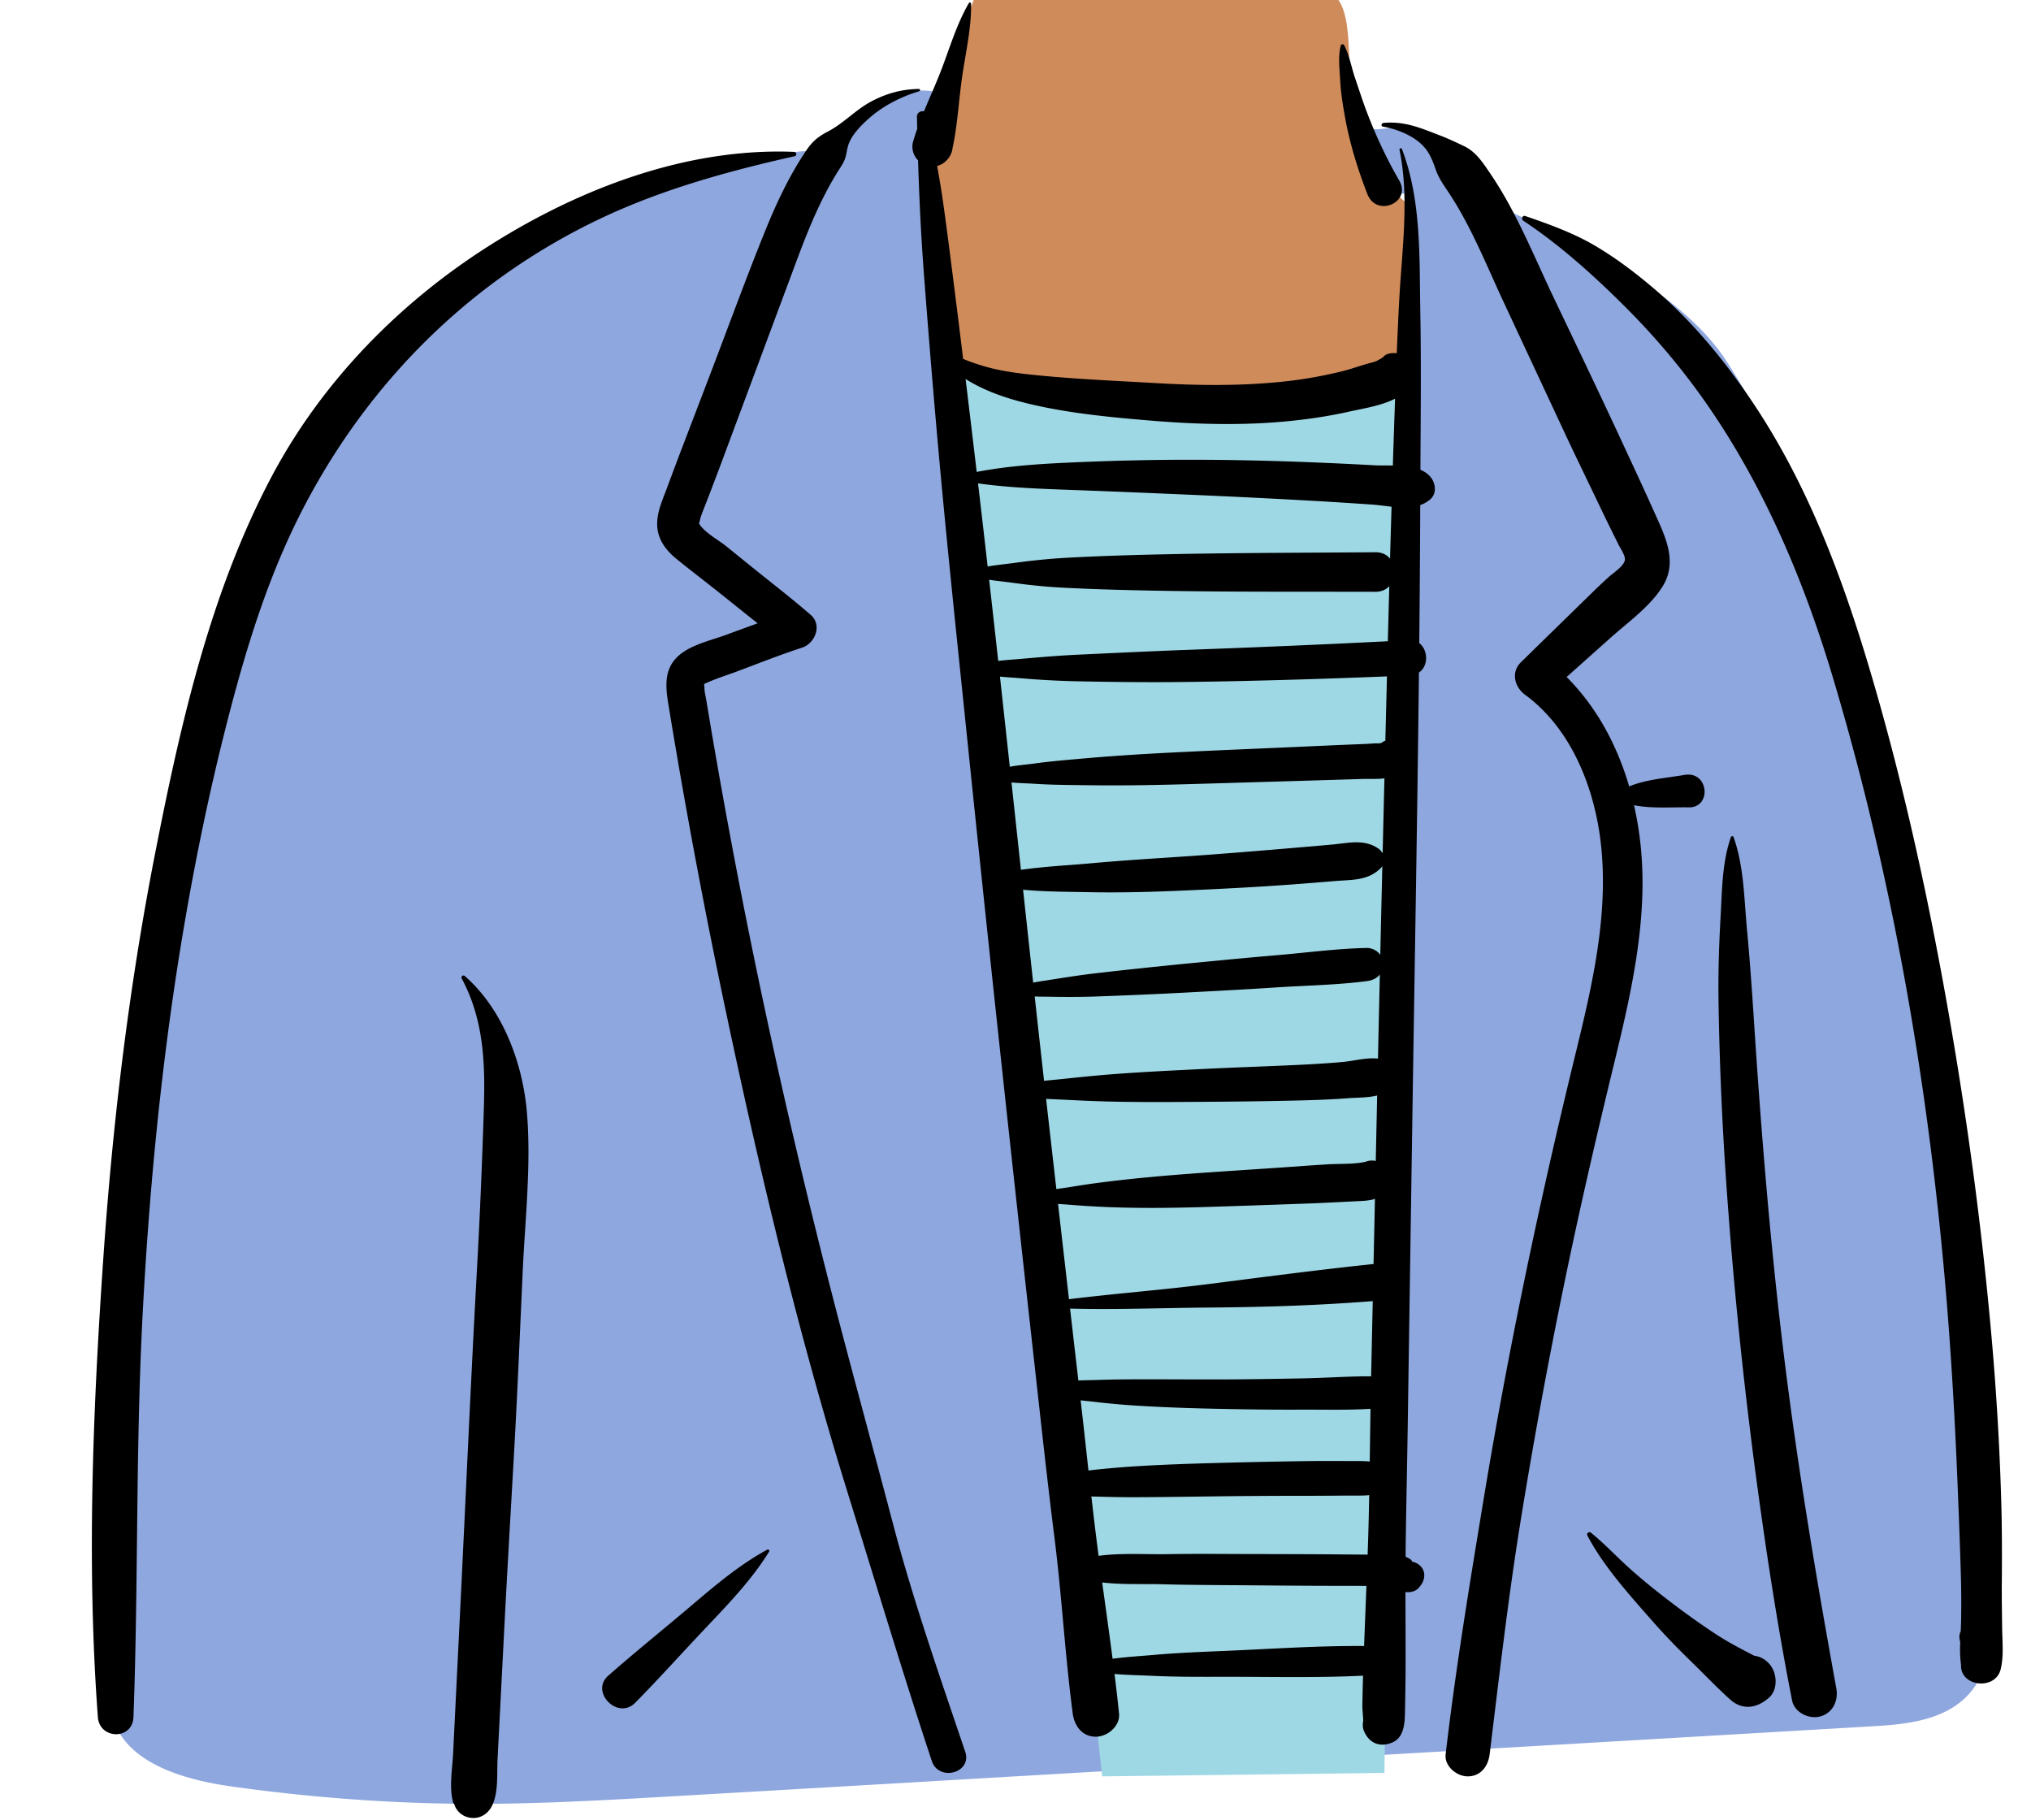 <svg xmlns="http://www.w3.org/2000/svg" width="818" height="733" fill="none" viewBox="0 0 818 733">
    <g id="body/Shirt and Coat" fill-rule="evenodd" clip-rule="evenodd">
        <path id="ð Top" fill="#8FA7DF"
            d="m386.476 23.65-12.234 30.246 6.741 95.87 5.016.782c52.974 8.211 88.972 12.359 107.992 12.444l.588.001c19.154 0 42.106-4.278 68.855-12.835l1.218-.392 3.088-71.785h-7.282l-13.173-30.883.012-.01c.145.247.296.487.453.72 5.492 8.123 8.675 1.562 21.578 4.435 15.448 3.44 22.306 19.053 35.906 30.721 6.315 5.418 19.568 7.972 25.911 11.696l6.662 3.915c20.875 12.313 44.869 27.27 57.467 46.754 14.768 22.842 24.948 44.519 34.348 69.929 20.262 54.769 34.326 110.658 44.375 168.134 10.186 58.253 16.307 117.229 20.982 176.159a3504.063 3504.063 0 0 1 5.526 81.992l.375 6.838c.801 14.882.105 29.444-13.426 38.608-9.695 6.564-22.561 7.564-33.935 8.238l-.619.037c-84.094 4.932-168.19 9.827-252.284 14.733l-126.141 7.375c-20.989 1.23-41.978 2.45-62.967 3.664l-51.232 2.959c-24.147 1.374-48.323 2.563-72.501 2.423-30.421-.178-60.712-2.424-90.851-6.479l-2.66-.362c-18.961-2.618-46.455-9.242-49.861-31.983-.49-3.265 2.385-5.305 4.798-4.836-.794-3.701-1.287-7.409-1.758-10.628-2.021-13.76-3.29-27.608-3.917-41.5-1.258-27.798-.198-55.725 2.58-83.401 4.598-45.789 11.043-91.497 17.702-137.046l1.483-10.119c7.083-48.258 15.516-96.435 28.712-143.442 12.19-43.424 31.206-88.598 57.373-116.057 26.167-27.458 63.475-51.314 101.81-65.927 3.32-1.266 69.28-15.707 73.724-13.604l.798-.626c13.151-10.382 31.911-28.618 51.226-22.875l.044-.073c.455-.837 2.24-6.44 4.704-13.81h2.794Z" />
        <path id="â Skin" fill="#D08B5B"
            d="M400.426-16.606c15.976-20.254 32.816-26.693 57.7-25.184 16.875-.603 33.705 3.777 47.994 13.453 13.092 6.841 24.702 16.258 32.989 28.38 7.087 10.364 1.702 35.974 8.176 47.055a62.668 62.668 0 0 0-.096 3.298c0 9.589 6.674 20.29 20.02 32.102l.53.466v69.68c-22.438 6.899-50.219 10.349-83.341 10.349-32.629 0-66.566-5.478-101.813-16.435l-1.603-.502-6.741-75.73 6.741-20.956-.001-17.552 2.605-7.85c4.612-13.804 11.673-34.023 16.84-40.574Z" />
        <path id="ð Top_2" fill="#9FD8E5"
            d="M380.982 146.056s59.245 17.252 99.69 17.252 83.98-17.252 83.98-17.252l-7.062 567.912-113.674 1.389-62.934-569.301Z" />
        <path id="ð Ink" fill="#000"
            d="M185.956 394.025c-.438-.82.578-1.557 1.252-.966 15.313 13.438 23.33 35.019 25.011 54.967 1.781 21.153-.744 43.054-1.709 64.198-1.074 23.552-2.039 47.113-3.35 70.654-1.331 23.884-2.765 47.76-3.994 71.649l-2.765 53.738c-.294 5.727.343 12.77-1.855 18.115-3.406 8.286-13.524 7.003-15.65.078l-.066-.228-.194.15c-1.876-6.241-.472-13.653-.154-20.106l2.897-58.713c2.046-41.5 3.872-83.001 6.07-124.493l.748-13.83c1.027-18.618 1.815-37.19 2.448-55.802l.206-6.206c.601-18.688.124-36.331-8.895-53.205ZM557.165 49.511c8.531-.81 14.973 2.019 22.718 4.999 3.374 1.297 6.569 2.796 9.806 4.348 4.053 1.943 6.659 5.378 9.154 9.01l1.334 1.958c10.391 15.224 17.381 32.788 25.268 49.363 9.226 19.389 18.544 38.736 27.573 58.217l4.456 9.598c2.228 4.799 4.449 9.601 6.636 14.418l3.781 8.384c3.797 8.503 7.202 17.498 1.789 26.27-5.033 8.158-13.956 14.47-21.021 20.776a53672.131 53672.131 0 0 1-17.686 15.783c12.189 12.206 20.372 27.575 25.182 44.057 6.834-2.847 15.175-3.393 22.241-4.625 9.891-1.724 11.103 13.25 1.768 13.067-6.894-.135-14.982.569-22.054-.883a138.183 138.183 0 0 1 2.688 16.427c2.972 28.895-3.522 57.958-10.294 85.916l-.558 2.295c-7.355 30.26-14.329 60.599-20.568 91.11a2280.966 2280.966 0 0 0-16.871 92.088c-5.082 31.357-8.678 62.887-12.543 94.41-.585 4.771-3.587 8.86-8.859 8.86-4.392 0-9.412-4.099-8.86-8.86 3.988-34.328 9.644-68.476 15.263-102.569 9.679-58.713 21.86-116.915 35.873-174.735l2.448-10.069c6.305-26.115 12.025-53.023 8.862-79.96-2.576-21.935-11.747-45.321-29.873-58.945l-.552-.41c-4.234-3.105-5.863-9.043-1.693-13.132 2.654-2.602 5.311-5.202 7.969-7.799l15.956-15.578 3.217-3.146c2.683-2.619 5.378-5.222 8.153-7.745 1.68-1.526 6.235-4.436 6.568-6.946.217-1.639-1.723-4.516-2.509-6.025l-3.602-7.269c-2.045-4.145-4.027-8.32-6.024-12.489-4.138-8.636-8.336-17.246-12.384-25.925l-24.321-52.112c-6.861-14.702-12.973-30.223-21.943-43.815l-1.768-2.65c-1.476-2.23-2.78-4.377-3.714-7.106-.897-2.625-2.023-5.507-3.681-7.747-3.885-5.257-11.311-8.24-17.524-9.34-.898-.16-.572-1.4.199-1.474ZM370.112 35.824c.54 0 .622.77.124.92-7.496 2.255-14.659 5.892-20.503 11.142-2.796 2.512-5.611 5.363-7.337 8.745-.661 1.294-1.026 2.66-1.294 4.078l-.086.475c-.445 2.56-1.083 3.986-2.384 6.036l-.223.348c-7.427 11.469-12.632 24.208-17.391 36.963l-10.364 27.811-10.357 27.815-10.014 26.887c-1.844 4.948-3.74 9.875-5.635 14.803-.82 2.135-1.702 4.254-2.452 6.415-.103.295-.431 2.074-.677 2.506l.084.147c2.089 3.514 7.66 6.45 10.818 9.003l10.874 8.791c7.753 6.269 15.705 12.362 23.225 18.911 4.724 4.112 1.785 11.476-3.483 13.193-8.828 2.876-17.477 6.318-26.173 9.572-3.513 1.314-7.17 2.458-10.642 3.907l-2.114.913c-.825.371-.428.368-.395 1.891.033 1.598.486 3.263.746 4.833 2.929 17.71 6.034 35.39 9.311 53.039 11.592 62.411 25.441 124.366 41.236 185.845 7.978 31.047 16.534 61.941 24.687 92.942 8.133 30.918 18.834 61.393 29.052 91.674 2.883 8.539-10.658 12.216-13.47 3.713-11.776-35.614-22.549-71.539-33.674-107.355-19.766-63.64-35.342-128.662-49.118-193.841a2740.043 2740.043 0 0 1-21.879-115.749l-1.499-9.069c-1.028-6.464-1.613-13.198 3.412-18.313 4.906-4.994 13.329-6.763 19.785-9.105l.469-.172c4.108-1.533 8.246-3.01 12.368-4.533-6.072-4.78-12.069-9.666-18.126-14.443-4.886-3.854-9.849-7.63-14.665-11.572-3.971-3.252-7.209-7.427-7.623-12.715-.422-5.405 1.894-10.42 3.762-15.377l.179-.479a1509.41 1509.41 0 0 1 5.559-14.825l11.67-30.519c7.416-19.393 14.519-38.943 22.319-58.185 3.086-7.615 6.449-15.11 10.423-22.308 1.916-3.471 3.971-6.868 6.204-10.144 2.502-3.674 4.773-5.465 8.65-7.492 6.199-3.241 11.064-8.675 17.289-12.016 6.11-3.28 12.396-5.03 19.332-5.106Zm20.124-34.599c.237-.407.865-.226.873.237.162 9.638-2.128 19.487-3.537 29.017-1.415 9.564-1.869 19.66-3.916 29.121-.042.44-.127.875-.248 1.302l-.098.324c-.864 2.651-3.111 4.898-5.868 5.6.867 4.804 1.684 9.616 2.371 14.454 1.18 8.316 2.257 16.644 3.316 24.975l1.268 9.997a5848.927 5848.927 0 0 1 3.512 28.275c2.927 1.224 5.914 2.234 8.973 3.109 7.045 2.016 14.261 2.836 21.531 3.549 14.806 1.452 29.725 2.125 44.582 2.95l3.183.179c16.704.957 33.499 1.127 50.161-.587a173.926 173.926 0 0 0 24.516-4.297c4.094-1.027 8.073-2.561 12.159-3.565 1.355-.333 2.566-1.101 3.924-1.921a4.27 4.27 0 0 1 2.551-1.562l.299-.052.295-.043.102-.046-.008.032a8.823 8.823 0 0 1 2.379-.01c.298-7.35.621-14.7 1.026-22.048 1.087-19.736 4.088-40.324.082-59.888-.134-.658.761-.89.994-.274 7.861 20.711 6.978 43.358 7.374 65.156.387 21.317.153 42.649.047 63.971 1.527.65 2.889 1.531 3.968 2.767 2.155 2.47 2.775 6.764 0 9.148-1.23 1.057-2.591 1.791-4.035 2.3a9445.528 9445.528 0 0 1-.394 55.572c3.523 2.721 3.852 9.182-.133 11.867-.663 59.988-1.753 119.978-2.657 179.957l-1.894 125.838c-.252 16.766-.67 33.531-.82 50.295l.119.047.42.194c.705.332 1.756.868 1.973 1.416a.698.698 0 0 1 .065.316c1.156.162 2.301.708 3.292 1.648 2.446 2.324 1.949 5.827 0 8.194l-.521.633c-1.215 1.475-3.522 2.043-5.406 1.743.019 10.463.086 20.928.053 31.391-.01 3.196-.059 6.392-.114 9.588l-.132 7.663c-.087 4.372-.475 9.93-4.954 11.894-5.053 2.217-9.584.401-11.63-4.731-.554-1.39-.435-2.685-.233-4.059-.063-2.065-.386-4.458-.346-6.374l.167-7.989c.026-1.232.076-2.463.111-3.695l-.146.015c-17.954.872-36.034.446-54.018.436l-7.999.011c-6.673.006-13.361-.03-20.025-.285l-2.498-.106c-4.989-.234-10.236-.309-15.408-.755a777.86 777.86 0 0 1 1.824 15.94c.52 5.043-4.685 9.328-9.328 9.328-5.514 0-8.668-4.334-9.328-9.328-3.116-23.556-4.391-47.332-7.368-70.903-2.666-21.112-4.978-42.272-7.328-63.424l-.786-7.051c-8.6-76.976-16.95-153.981-24.937-231.024l-3.718-36.015c-3.756-36.3-7.534-72.602-10.72-108.955a5376.46 5376.46 0 0 1-5.081-62.376c-1.159-15.284-1.887-30.483-2.361-45.737-1.869-1.923-2.806-4.73-1.978-7.63a86.932 86.932 0 0 1 1.641-5.056c-.037-1.65-.076-3.3-.108-4.954-.03-1.564 1.558-2.369 2.829-2.11 2.31-5.593 4.854-11.138 6.977-16.677 3.436-8.966 6.268-18.627 11.122-26.922ZM198.341 98.126c35.919-22.51 78.675-38.708 121.498-36.964.974.04 1.248 1.524.237 1.75-22.842 5.1-45.935 11.311-67.56 20.352-21.688 9.068-42.31 21.278-60.677 35.951-33.888 27.072-60.228 62.285-77.572 101.978-10.159 23.252-17.28 47.8-23.498 72.357-6.58 25.989-12.003 52.258-16.512 78.685-8.906 52.201-14.09 104.977-16.85 157.844-2.807 53.778-1.65 107.594-3.652 161.38-.346 9.319-13.666 9.137-14.343 0-4.536-61.151-2.023-123.278 2.172-184.386 3.772-54.934 10.36-109.753 20.966-163.803l.924-4.684c9.916-50.007 21.876-101.225 45.848-146.512 20.466-38.663 52.062-70.786 89.019-93.948Zm498.79 238.998a.567.567 0 0 1 1.084 0c4.094 11.462 4.242 24.395 5.33 36.478l.086.928c1.043 11.02 1.829 22.054 2.56 33.097l.272 4.142c2.933 45.05 6.599 90.05 12.124 134.863 5.504 44.644 12.948 88.977 20.996 133.222.897 4.926-1.284 9.944-6.451 11.363-4.554 1.251-10.399-1.554-11.362-6.451-4.997-25.396-9.038-50.826-12.643-76.442-6.346-45.107-11.082-90.422-14.127-135.872a1357.518 1357.518 0 0 1-2.843-68.521c-.173-10.614.102-21.253.668-31.856l.136-2.446c.624-10.837.56-22.17 4.17-32.505ZM309.004 624.066c.48-.26 1.074.274.77.77-6.955 11.303-16.364 21.049-25.458 30.655-9.507 10.041-18.779 20.385-28.478 30.229-7.008 7.111-18.281-4.36-10.885-10.885 10.399-9.172 21.268-17.888 31.852-26.856l4.628-3.923c8.678-7.331 17.614-14.597 27.571-19.99Zm330.341-5.661c-.519-.989.667-1.791 1.473-1.136 5.61 4.562 10.638 10.004 16.055 14.818 5.365 4.769 10.93 9.217 16.647 13.555 5.741 4.356 11.607 8.538 17.631 12.495 4.997 3.282 10.147 5.911 15.38 8.636 2.423.312 4.667 1.501 6.463 3.756 2.84 3.566 3.142 10.29-.797 13.386l-.707.555c-4.597 3.613-10.054 4.053-14.579 0-5.053-4.524-9.829-9.503-14.681-14.285l-1.458-1.428c-5.214-5.068-10.301-10.3-15.097-15.767l-4.342-4.939c-8.054-9.185-16.438-19.084-21.988-29.646ZM613.503 88.871c-.933-.618-.358-2.282.794-1.885l2.113.73c8.827 3.068 17.914 6.47 25.929 11.193 8.613 5.075 16.566 11.121 24.164 17.607 15.727 13.425 29.107 29.934 40.478 47.141 22.816 34.529 36.926 74.073 48.318 113.64 12.147 42.188 21.499 85.284 29.135 128.502 7.759 43.921 13.745 88.238 17.679 132.667a1124.396 1124.396 0 0 1 3.893 65.747c.337 11.298.326 22.588.232 33.89a444.33 444.33 0 0 0 .028 8.717l.111 8.716c.059 5.511.719 11.302-.591 16.686-2.108 8.667-16.438 7.05-15.967-1.808-.432-2.947-.449-5.993-.337-9.045a45.3 45.3 0 0 0-.224-1.203 4.913 4.913 0 0 1 .425-3.187c.074-1.464.141-2.919.165-4.349.094-5.819.088-11.615-.073-17.432-.339-12.266-.827-24.532-1.32-36.792-.985-24.5-2.355-49.011-4.341-73.451-6.91-85.07-21.501-170.625-46.01-252.468-11.383-38.006-27.076-75.315-49.581-108.157-9.99-14.58-21.261-28.047-33.756-40.546-12.574-12.577-26.43-25.089-41.264-34.913Zm-169.588 548.4 1.699 12.285c.849 6.143 1.689 12.289 2.487 18.438 5.421-.742 10.967-1.053 16.191-1.516 9.145-.81 18.353-1.202 27.525-1.581 18.967-.782 38.029-2.139 57.015-2.044.195.001.379.014.563.029l.942-24.239-13.34-.021c-11.302-.018-22.602-.114-33.904-.211-10.179-.087-20.361-.101-30.538-.313l-4.362-.104c-7.718-.208-16.24.221-24.278-.723Zm107.541-35.183c-.544.064-1.098.118-1.687.143-2.642.111-5.305.034-7.949.056-5.63.049-11.259.087-16.89.086a2775.81 2775.81 0 0 0-33.777.203c-11.59.14-23.172.341-34.763.364-5.616.01-11.214-.139-16.828-.296.908 7.978 1.857 15.95 2.905 23.903 8.718-1.178 18.095-.584 26.615-.665l1.106-.015c11.629-.199 23.268-.052 34.9-.038 11.966.014 23.931.053 35.898.151l9.831.081.019-.495c.288-7.818.474-15.646.62-23.478Zm-116.219-38.166c1.09 9.417 2.113 18.85 3.156 28.28a43.661 43.661 0 0 1 2.11-.274c5.624-.588 11.236-1.092 16.88-1.442 11.251-.697 22.501-1.065 33.77-1.367 11.588-.311 23.178-.549 34.77-.713 5.632-.079 11.259-.071 16.891-.032 2.642.018 5.311-.065 7.948.112.314.021.615.054.913.088l.198-14.158c.034-2.359.07-4.718.108-7.077-8.704.537-17.553.332-26.251.334l-2.005.005c-10.929.05-21.862-.1-32.789-.327-11.273-.235-22.523-.603-33.776-1.325-4.559-.291-9.085-.68-13.619-1.18l-2.268-.259c-1.973-.233-4.005-.421-6.036-.665Zm117.642-39.954c-20.963 1.664-41.814 2.359-62.833 2.566l-3.154.027c-18.574.141-37.301.907-55.919.415 1.113 9.651 2.223 19.302 3.342 28.951 2.666-.124 5.345-.125 7.951-.219 5.301-.191 10.584-.239 15.888-.251 10.927-.025 21.854.07 32.782.048 11.262-.024 22.522-.214 33.782-.426 9.129-.171 18.355-.858 27.509-.833l.652-30.278Zm.887-41.174c-2.429.807-5.297.859-8.441 1.003l-8.115.404c-3.761.184-7.523.358-11.287.495-12.541.459-25.082.888-37.625 1.287-12.853.408-25.768.645-38.623.24-6.297-.199-12.541-.529-18.819-1.054-1.552-.13-3.134-.215-4.719-.327 1.461 12.787 2.928 25.572 4.4 38.357 18.529-2.274 37.201-3.69 55.707-6.042l16.734-2.137c16.725-2.134 33.437-4.228 50.223-5.994l.565-26.232Zm.893-41.629c-3.564.88-7.626.836-11.049 1.052l-.634.044c-6.485.492-12.987.738-19.487.898-12.74.314-25.488.471-38.232.549l-7.663.048c-10.216.06-20.426.086-30.646-.153-6.555-.152-13.095-.473-19.645-.801-1.962-.099-3.968-.164-5.98-.265 1.369 12.106 2.752 24.209 4.132 36.313 2.152-.342 4.314-.602 6.375-.95 5.279-.892 10.548-1.604 15.865-2.241 11.516-1.38 23.092-2.373 34.662-3.211 11.878-.861 23.766-1.589 35.646-2.422l8.414-.593c2.805-.195 5.609-.383 8.415-.555 4.792-.294 10.362.038 15.115-1.005 1.287-.536 2.716-.659 4.147-.353l.565-26.355Zm1.079-48.727c-1.233 1.566-3.075 2.387-5.271 2.671-11.439 1.484-23.172 1.722-34.708 2.422l-2.034.128c-11.911.785-23.829 1.401-35.749 2.034-12.245.65-24.488 1.18-36.743 1.607-5.202.181-10.431.202-15.642.136l-2.232-.034c-2.14-.036-4.381-.031-6.627-.104 1.243 11.32 2.498 22.639 3.771 33.955 2.29-.249 4.579-.439 6.8-.674 6.546-.692 13.084-1.376 19.645-1.893 12.432-.98 24.873-1.569 37.328-2.185 12.743-.631 25.493-1.051 38.238-1.646 6.179-.289 12.356-.648 18.517-1.216 4.318-.397 9.447-1.867 13.952-1.327.246-11.292.502-22.583.755-33.874Zm1.005-43.65a5.016 5.016 0 0 1-.7.866c-5.036 4.976-11.243 4.592-17.916 5.114l-.41.033c-6.541.55-13.085 1.073-19.633 1.545-13.089.945-26.204 1.606-39.312 2.195-13.415.603-26.916 1.018-40.344.744-8.599-.176-17.605-.145-26.376-.983 1.347 12.467 2.702 24.933 4.067 37.398 2.466-.465 4.948-.821 7.299-1.191 5.925-.932 11.856-1.869 17.815-2.555a2001.875 2001.875 0 0 1 35.75-3.81c10.204-.989 20.404-1.993 30.614-2.897l6.128-.53c12.183-1.025 24.52-2.715 36.742-2.965 2.014-.041 4.292 1.055 5.446 2.785.27-11.917.55-23.833.83-35.749Zm.846-35.337c-3.111.378-6.463.163-9.334.257-7.259.237-14.519.457-21.779.671l-43.561 1.286c-14.831.437-29.714.765-44.551.555-6.526-.092-13.082-.102-19.606-.457l-2.174-.132c-2.685-.179-5.98-.204-9.198-.531l3.799 35.187c8.729-1.261 17.724-1.733 26.378-2.472l1.849-.163c12.764-1.163 25.589-1.932 38.376-2.798 13.117-.888 26.215-1.966 39.314-3.069 6.547-.55 13.093-1.099 19.635-1.701l.808-.079c6.18-.646 11.991-2.018 17.464 1.625a5.68 5.68 0 0 1 1.857 2.041c.239-10.073.473-20.147.723-30.22Zm1.015-41.065c-26.529 1.068-53.062 1.878-79.611 2.234-14.944.2-29.869.059-44.811-.253a352.642 352.642 0 0 1-19.486-.942l-2.425-.195c-3.078-.259-6.312-.447-9.532-.757 1.331 12.098 2.651 24.198 3.961 36.3 3.168-.589 6.478-.86 9.254-1.215l.63-.084c6.897-.949 13.859-1.502 20.79-2.112 13.496-1.189 27.059-1.955 40.591-2.606 13.857-.667 27.721-1.232 41.58-1.848l13.861-.62c2.309-.103 4.619-.203 6.929-.301 3.301-.139 6.601-.272 9.901-.409 1.628-.067 3.32-.288 4.95-.204l.464-.062c.214-.027.403-.049.576-.068a6.591 6.591 0 0 1 1.427-.83l.306-.119.645-25.909ZM398.389 233.47c1.232 10.891 2.45 21.785 3.652 32.68 3.784-.432 7.613-.671 11.226-.996 7.285-.653 14.604-1.225 21.911-1.561l14.604-.678c9.735-.45 19.469-.886 29.211-1.241 26.662-.973 53.323-2.088 79.969-3.449.188-7.389.382-14.778.58-22.167-1.279 1.37-3.127 2.271-5.555 2.265-27.974-.075-55.97.087-83.941-.373-14.001-.231-27.986-.57-41.971-1.288-6.843-.351-13.724-1.067-20.515-2.008-2.896-.401-6.065-.687-9.171-1.184Zm-4.477-38.809a8162.057 8162.057 0 0 1 3.874 33.478c3.474-.62 7.063-.95 10.304-1.391 6.964-.947 13.971-1.701 20.985-2.097 13.648-.772 27.304-1.161 40.971-1.451 27.969-.594 55.966-.59 83.941-.811 2.628-.021 4.579 1.019 5.86 2.571.194-6.967.399-13.934.61-20.902-2.702-.285-5.381-.689-7.86-.862a1838.359 1838.359 0 0 0-22.866-1.455 3460.713 3460.713 0 0 0-47.762-2.385c-15.927-.693-31.859-1.37-47.791-1.96l-6.967-.254c-11.08-.412-22.347-.933-33.299-2.481Zm-5.01-42.017c1.369 11.299 2.717 22.6 4.062 33.903l.409 3.498c13.325-2.59 27.368-3.349 40.805-3.92 15.935-.678 31.842-1.027 47.791-.978 15.933.048 31.842.425 47.762 1.083a1826.6 1826.6 0 0 1 23.859 1.14c2.186.118 4.749.055 7.387.093.057-1.776.106-3.552.167-5.327.242-7.194.479-14.388.726-21.581-5.377 2.762-12.368 3.876-17.772 5.053l-.617.136c-8.923 2.004-18.034 3.303-27.142 4.097-17.886 1.56-35.958.977-53.827-.534l-3.13-.268c-15.691-1.36-31.959-3.085-47.171-6.968-7.246-1.849-14.737-4.437-21.23-8.188a84.385 84.385 0 0 1-2.079-1.239ZM539.99 18.368c.155-.61 1.07-.75 1.371-.179 2.113 4.014 2.899 8.832 4.366 13.133 1.579 4.624 3.052 9.282 4.794 13.85 3.639 9.544 7.932 18.715 13.05 27.556 5.069 8.754-9.124 15.003-12.854 5.42-3.851-9.89-7.016-20.117-8.931-30.568-.935-5.099-1.768-10.268-2.038-15.449-.233-4.45-.859-9.422.242-13.763Z" />
    </g>
</svg>